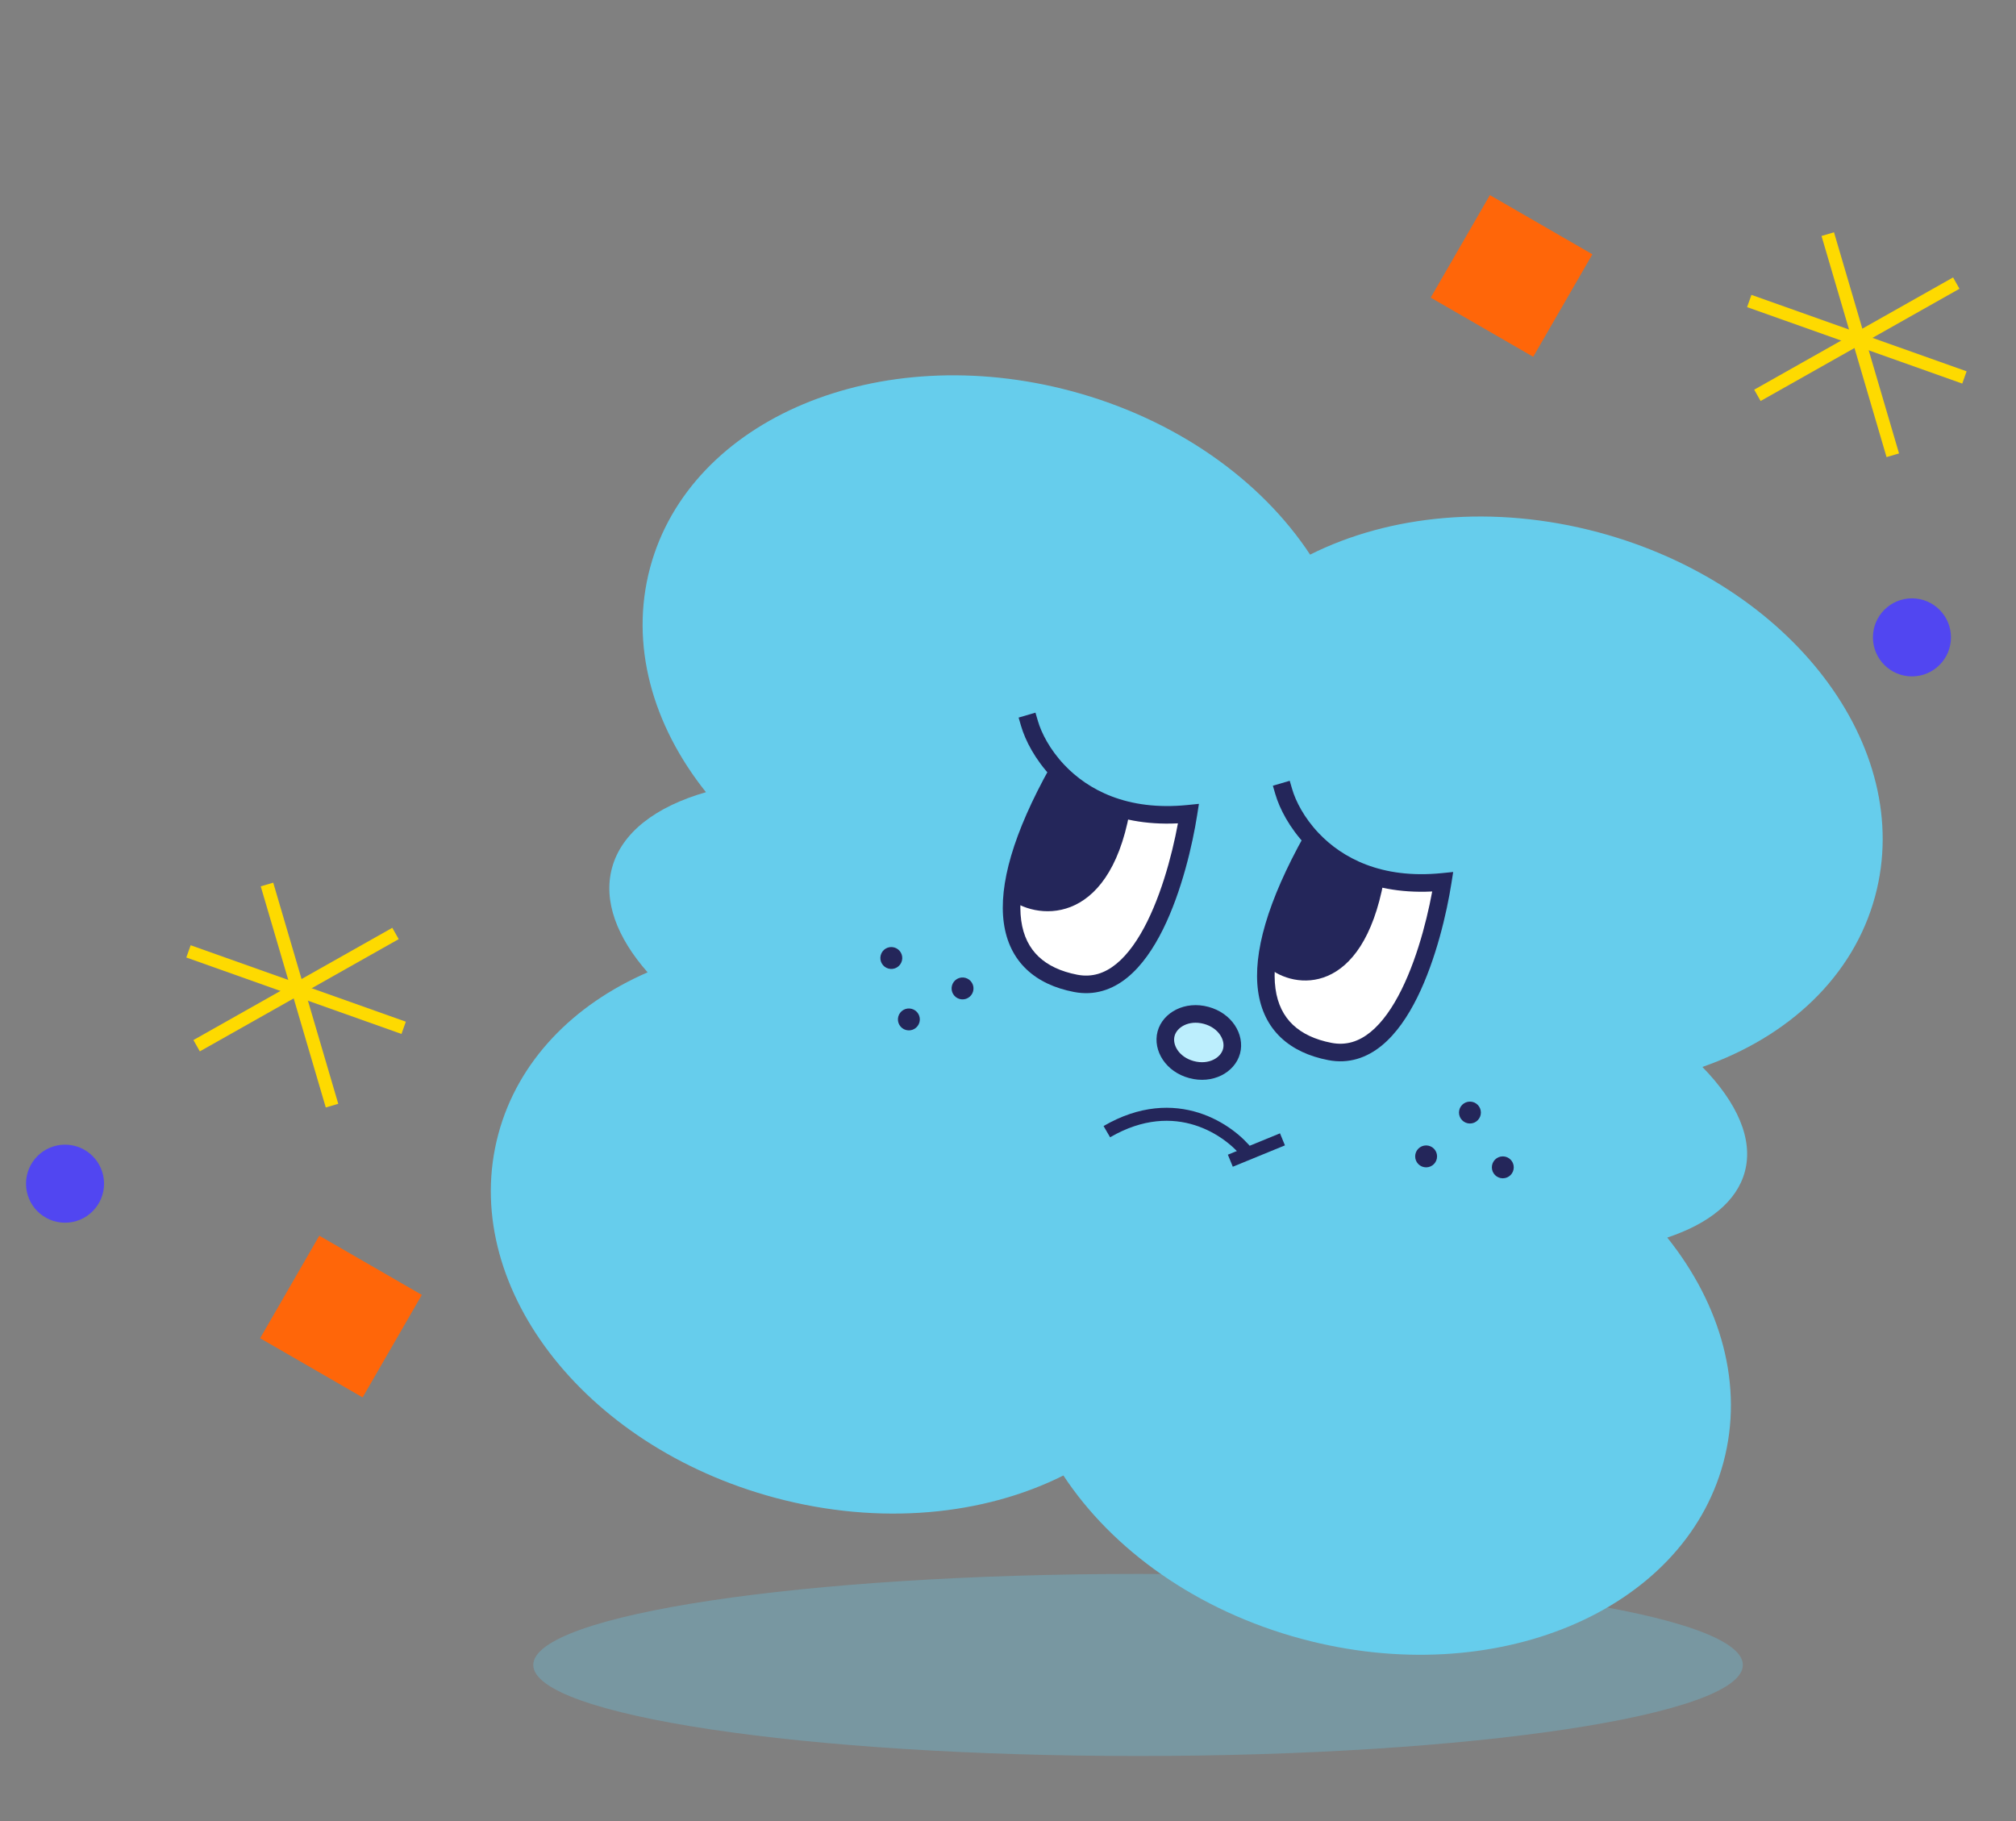 <svg width="155" height="140" viewBox="0 0 155 140" fill="none" xmlns="http://www.w3.org/2000/svg">
<rect x="0" y="0" width="155" height="140" fill="#808080" stroke="none"/>
<path d="M87.5 135C113.181 135 134 131.866 134 128C134 124.134 113.181 121 87.5 121C61.819 121 41 124.134 41 128C41 131.866 61.819 135 87.5 135Z" fill="#66CDEC" fill-opacity="0.3"/>
<path d="M122.431 19.55L114.55 15L110 22.881L117.881 27.431L122.431 19.55Z" fill="#FF6609"/>
<path d="M147 52C148.657 52 150 50.657 150 49C150 47.343 148.657 46 147 46C145.343 46 144 47.343 144 49C144 50.657 145.343 52 147 52Z" fill="#5146F1"/>
<path d="M140.527 18L145.527 35" stroke="#FEDA00"/>
<path d="M150.408 21.764L135.118 30.393" stroke="#FEDA00"/>
<path d="M151.035 29.017L134.492 23.14" stroke="#FEDA00"/>
<path d="M20.527 68L25.527 85" stroke="#FEDA00"/>
<path d="M30.408 71.764L15.118 80.393" stroke="#FEDA00"/>
<path d="M31.035 79.017L14.492 73.14" stroke="#FEDA00"/>
<path d="M5 94C6.657 94 8 92.657 8 91C8 89.343 6.657 88 5 88C3.343 88 2 89.343 2 91C2 92.657 3.343 94 5 94Z" fill="#5146F1"/>
<path d="M32.431 99.55L24.55 95L20 102.881L27.881 107.431L32.431 99.55Z" fill="#FF6609"/>
<path fill-rule="evenodd" clip-rule="evenodd" d="M130.889 82.026C137.493 79.718 142.51 75.089 144.174 68.88C147.247 57.413 137.721 44.897 122.898 40.925C114.813 38.759 106.821 39.582 100.728 42.639C96.98 36.945 90.471 32.237 82.385 30.07C67.562 26.098 53.055 32.174 49.983 43.641C48.398 49.554 50.164 55.746 54.278 60.902C50.437 62.005 47.785 63.996 47.051 66.737C46.371 69.272 47.433 72.071 49.791 74.752C44.086 77.232 39.822 81.562 38.313 87.192C35.241 98.659 44.766 111.174 59.589 115.146C67.675 117.313 75.666 116.49 81.759 113.433C85.507 119.127 92.016 123.835 100.102 126.001C114.925 129.973 129.432 123.897 132.505 112.43C134.092 106.507 132.317 100.304 128.188 95.143C131.392 94.073 133.54 92.363 134.152 90.076C134.82 87.584 133.568 84.774 130.889 82.026Z" fill="#66CDEC"/>
<path d="M91.377 62.559C86.49 63.054 83.275 61.307 81.347 59.275C75.655 69.457 77.256 74.544 82.695 75.598C88.133 76.652 90.679 67.006 91.377 62.559Z" fill="white"/>
<path d="M79.801 55.435L79.611 54.788L78.316 55.166L78.505 55.814L79.801 55.435ZM81.347 59.275L81.837 58.81L81.347 59.275ZM91.377 62.559L92.043 62.663L92.179 61.799L91.309 61.887L91.377 62.559ZM78.505 55.814C78.832 56.932 79.587 58.4 80.858 59.739L81.837 58.81C80.713 57.624 80.067 56.345 79.801 55.435L78.505 55.814ZM80.858 59.739C82.924 61.918 86.342 63.748 91.445 63.23L91.309 61.887C86.637 62.361 83.626 60.697 81.837 58.81L80.858 59.739ZM90.71 62.454C90.366 64.646 89.569 68.093 88.209 70.842C87.528 72.218 86.73 73.368 85.822 74.107C84.933 74.83 83.952 75.154 82.823 74.935L82.566 76.26C84.157 76.569 85.534 76.082 86.674 75.154C87.794 74.242 88.696 72.9 89.419 71.441C90.865 68.518 91.69 64.919 92.043 62.663L90.71 62.454ZM82.823 74.935C81.555 74.689 80.564 74.219 79.854 73.545C79.151 72.878 78.681 71.971 78.516 70.767C78.178 68.316 79.109 64.661 81.937 59.604L80.758 58.946C77.893 64.07 76.779 68.05 77.178 70.951C77.381 72.424 77.975 73.623 78.925 74.524C79.867 75.419 81.116 75.979 82.566 76.26L82.823 74.935Z" fill="#24265A"/>
<path d="M77.478 68.986L80.866 59.894L86.849 62.449C85.207 71.384 79.519 70.735 77.478 68.986Z" fill="#24265A"/>
<path d="M110.926 67.797C106.039 68.293 102.824 66.546 100.896 64.513C95.204 74.695 96.805 79.782 102.244 80.836C107.682 81.89 110.228 72.244 110.926 67.797Z" fill="white"/>
<path d="M99.35 60.674L99.16 60.026L97.865 60.405L98.054 61.053L99.35 60.674ZM100.896 64.513L101.386 64.049L100.896 64.513ZM110.926 67.797L111.592 67.901L111.728 67.037L110.858 67.125L110.926 67.797ZM98.054 61.053C98.381 62.171 99.136 63.638 100.407 64.978L101.386 64.049C100.262 62.863 99.616 61.584 99.35 60.674L98.054 61.053ZM100.407 64.978C102.473 67.156 105.891 68.986 110.994 68.469L110.858 67.125C106.186 67.599 103.175 65.935 101.386 64.049L100.407 64.978ZM110.259 67.692C109.915 69.884 109.118 73.332 107.758 76.08C107.077 77.456 106.279 78.606 105.371 79.345C104.482 80.068 103.501 80.392 102.372 80.174L102.115 81.499C103.706 81.807 105.082 81.32 106.223 80.392C107.343 79.481 108.245 78.139 108.968 76.679C110.414 73.756 111.239 70.157 111.592 67.901L110.259 67.692ZM102.372 80.174C101.103 79.928 100.113 79.457 99.403 78.783C98.7 78.116 98.23 77.209 98.065 76.005C97.727 73.554 98.658 69.9 101.486 64.843L100.307 64.184C97.442 69.308 96.328 73.289 96.727 76.19C96.93 77.662 97.524 78.861 98.474 79.762C99.416 80.657 100.665 81.218 102.115 81.499L102.372 80.174Z" fill="#24265A"/>
<path d="M97.471 74.343L100.416 65.132L106.398 67.687C104.757 76.622 99.513 76.092 97.471 74.343Z" fill="#24265A"/>
<path d="M91.612 82.23C90.129 81.833 89.369 80.536 89.654 79.47C89.94 78.404 91.247 77.661 92.73 78.058C94.213 78.456 94.973 79.753 94.687 80.819C94.402 81.884 93.095 82.627 91.612 82.23Z" fill="#BCEEFD" stroke="#24265A" stroke-width="1.353"/>
<path d="M68.31 74.464C68.76 74.584 69.221 74.318 69.342 73.868C69.462 73.419 69.195 72.957 68.746 72.837C68.297 72.716 67.835 72.983 67.715 73.433C67.594 73.882 67.861 74.344 68.31 74.464Z" fill="#24265A"/>
<path d="M73.787 76.803C74.236 76.924 74.698 76.657 74.819 76.208C74.939 75.758 74.672 75.297 74.223 75.176C73.774 75.056 73.312 75.323 73.192 75.772C73.071 76.221 73.338 76.683 73.787 76.803Z" fill="#24265A"/>
<path d="M69.661 79.186C70.11 79.306 70.572 79.039 70.692 78.59C70.813 78.141 70.546 77.679 70.097 77.559C69.647 77.438 69.186 77.705 69.065 78.154C68.945 78.603 69.212 79.065 69.661 79.186Z" fill="#24265A"/>
<path d="M115.543 88.901C115.078 88.901 114.701 89.278 114.701 89.744C114.701 90.209 115.078 90.586 115.543 90.586C116.008 90.586 116.385 90.209 116.385 89.744C116.385 89.278 116.008 88.901 115.543 88.901Z" fill="#24265A"/>
<path d="M109.647 88.059C109.182 88.059 108.805 88.436 108.805 88.901C108.805 89.367 109.182 89.744 109.647 89.744C110.112 89.744 110.489 89.367 110.489 88.901C110.489 88.436 110.112 88.059 109.647 88.059Z" fill="#24265A"/>
<path d="M113.016 84.69C112.551 84.69 112.174 85.067 112.174 85.532C112.174 85.997 112.551 86.374 113.016 86.374C113.481 86.374 113.858 85.997 113.858 85.532C113.858 85.067 113.481 84.69 113.016 84.69Z" fill="#24265A"/>
<path d="M98.602 87.592L94.594 89.234" stroke="#24265A"/>
<path d="M95.93 88.687C94.589 86.94 90.436 83.896 85.099 87.001" stroke="#24265A"/>
</svg>

